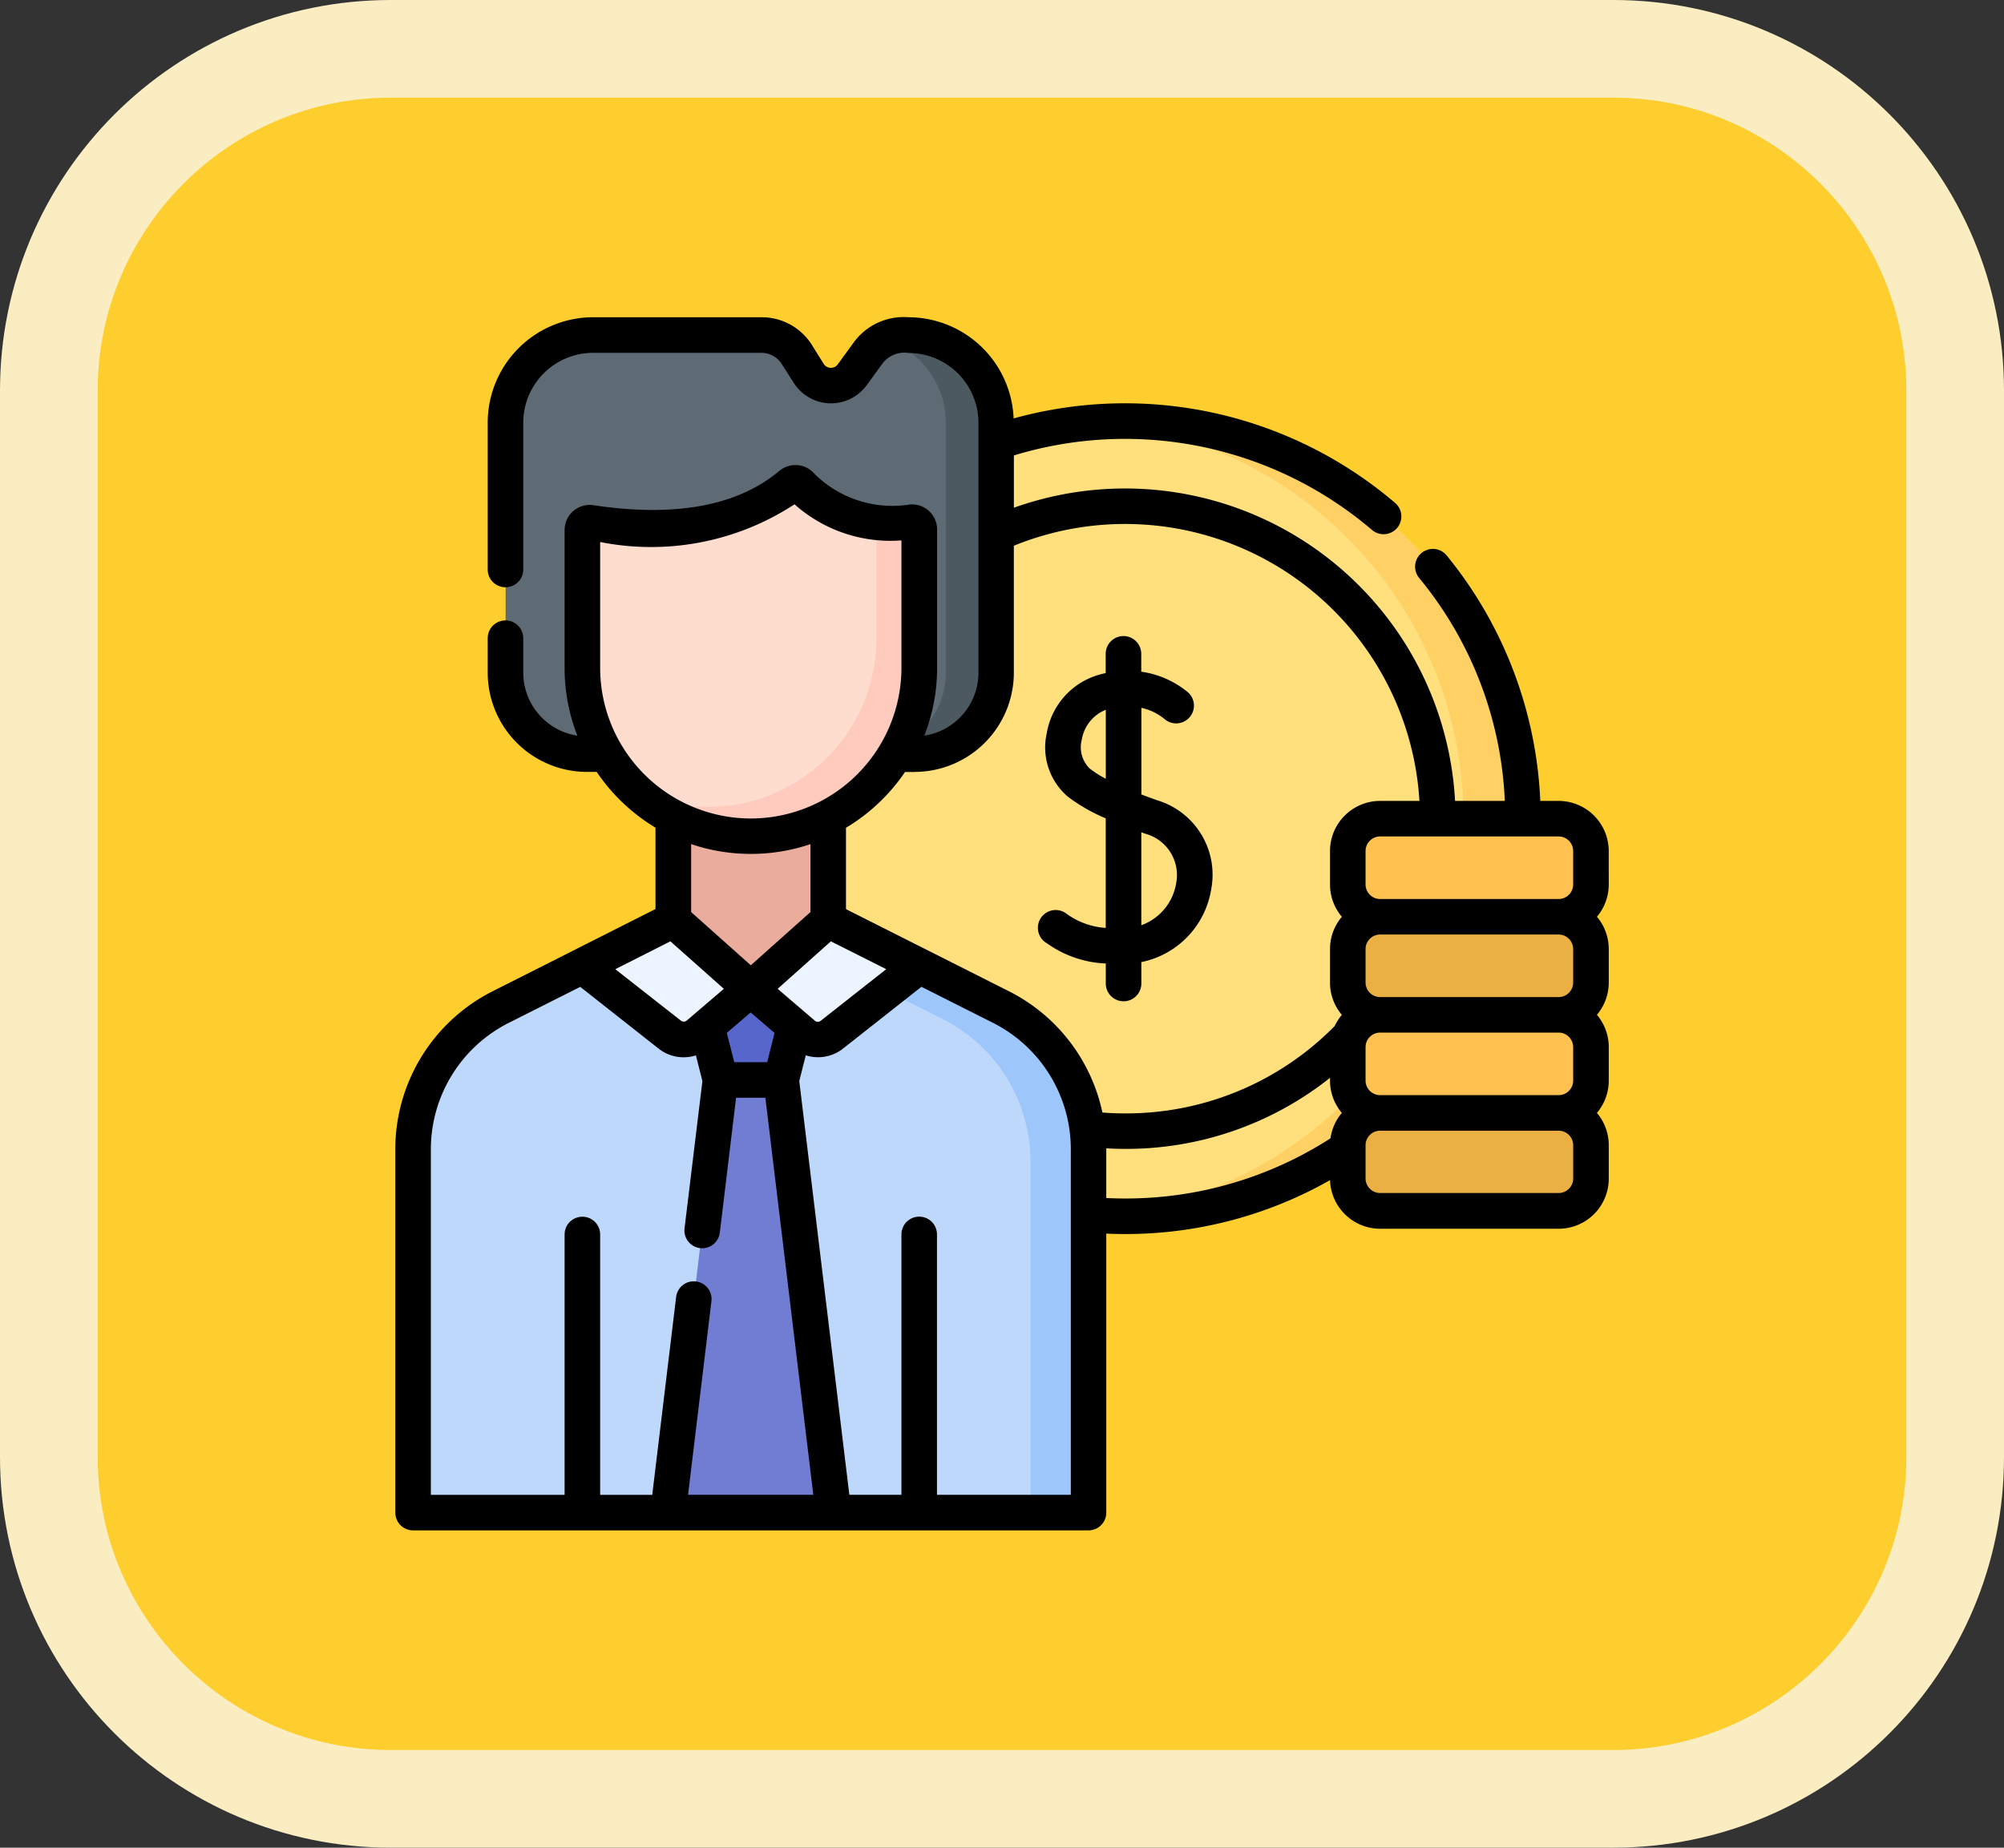 <svg xmlns="http://www.w3.org/2000/svg" width="61.554" height="56.767" viewBox="0 0 61.554 56.767">
  <rect x="0" y="0" width="61.554" height="56.767" fill="#333333" stroke="none"/>
  <g id="_30" data-name="30" transform="translate(-334.621 -1399.423)">
    <g id="Trazado_875381" data-name="Trazado 875381" transform="translate(334.621 1399.423)" fill="#fece2f">
      <path d="M 49.554 55.267 L 12 55.267 C 6.21 55.267 1.5 50.556 1.5 44.767 L 1.5 12 C 1.5 6.21 6.21 1.5 12 1.5 L 49.554 1.5 C 55.344 1.5 60.054 6.21 60.054 12 L 60.054 44.767 C 60.054 50.556 55.344 55.267 49.554 55.267 Z" stroke="none"/>
      <path d="M 12 3 C 7.037 3 3 7.037 3 12 L 3 44.767 C 3 49.729 7.037 53.767 12 53.767 L 49.554 53.767 C 54.517 53.767 58.554 49.729 58.554 44.767 L 58.554 12 C 58.554 7.037 54.517 3 49.554 3 L 12 3 M 12 0 L 49.554 0 C 56.182 0 61.554 5.373 61.554 12 L 61.554 44.767 C 61.554 51.394 56.182 56.767 49.554 56.767 L 12 56.767 C 5.373 56.767 -3.814697265625e-06 51.394 -3.814697265625e-06 44.767 L -3.814697265625e-06 12 C -3.814697265625e-06 5.373 5.373 0 12 0 Z" stroke="none" fill="#faedc1"/>
    </g>
    <g id="economic_5155998" transform="translate(346.755 1409.17)">
      <circle id="Elipse_11527" data-name="Elipse 11527" cx="12.215" cy="12.215" r="12.215" transform="translate(10.213 3.191)" fill="#ffe07d"/>
      <path id="Trazado_875381-2" data-name="Trazado 875381" d="M296.372,43.831q-.46,0-.912.034a12.215,12.215,0,0,1,0,24.362q.452.033.912.034a12.215,12.215,0,1,0,0-24.43Z" transform="translate(-273.944 -40.64)" fill="#ffd064"/>
      <path id="Trazado_875382" data-name="Trazado 875382" d="M20.26,254.4H15.5l-5.289,2.666a4.92,4.92,0,0,0-2.705,4.394v11.147H28.255V261.458a4.921,4.921,0,0,0-2.705-4.394Z" transform="translate(-6.955 -235.879)" fill="#bed8fb"/>
      <path id="Trazado_875383" data-name="Trazado 875383" d="M118,257.065,112.71,254.4h-4.757l-.736.371h3.713l5.289,2.666a4.92,4.92,0,0,1,2.705,4.394v10.776h1.78V261.459A4.921,4.921,0,0,0,118,257.065Z" transform="translate(-99.405 -235.88)" fill="#9dc6fb"/>
      <path id="Trazado_875384" data-name="Trazado 875384" d="M117.329,185.191h4.757v7.727h-4.757Z" transform="translate(-108.781 -171.71)" fill="#eaac9d"/>
      <path id="Trazado_875385" data-name="Trazado 875385" d="M130.155,286.353h-1.869l-.7-2.789h3.263Z" transform="translate(-118.294 -262.922)" fill="#5766cb"/>
      <path id="Trazado_875386" data-name="Trazado 875386" d="M81.735,254.4l2.378,2.123L82.5,257.9a.689.689,0,0,1-.874.018l-2.683-2.114Z" transform="translate(-73.186 -235.879)" fill="#ecf4ff"/>
      <path id="Trazado_875387" data-name="Trazado 875387" d="M152.379,254.4,150,256.521l1.616,1.382a.689.689,0,0,0,.874.018l2.683-2.114Z" transform="translate(-139.074 -235.879)" fill="#ecf4ff"/>
      <path id="Trazado_875388" data-name="Trazado 875388" d="M116.73,321.876H118.6l1.6,13.3h-5.078Z" transform="translate(-106.738 -298.445)" fill="#707dd3"/>
      <path id="Trazado_875389" data-name="Trazado 875389" d="M57.647,8.046l-.5.687a.809.809,0,0,1-1.337-.039l-.375-.587a1.282,1.282,0,0,0-1.08-.592H49.188A2.692,2.692,0,0,0,46.5,10.207v7.681a2.5,2.5,0,0,0,2.5,2.5H59.062a2.5,2.5,0,0,0,2.5-2.5V10.207a2.692,2.692,0,0,0-2.692-2.692h-.188a1.282,1.282,0,0,0-1.039.531Z" transform="translate(-43.104 -6.968)" fill="#5e6b75"/>
      <g id="Grupo_1101648" data-name="Grupo 1101648" transform="translate(14.417 0.547)">
        <path id="Trazado_875390" data-name="Trazado 875390" d="M199.293,7.515H199.1a1.281,1.281,0,0,0-.547.123,2.693,2.693,0,0,1,1.885,2.568v7.681a2.5,2.5,0,0,1-2.5,2.5h1.542a2.5,2.5,0,0,0,2.5-2.5V10.207A2.691,2.691,0,0,0,199.293,7.515Z" transform="translate(-197.939 -7.515)" fill="#4d5961"/>
      </g>
      <path id="Trazado_875391" data-name="Trazado 875391" d="M84.113,80.792A5.173,5.173,0,0,1,78.94,75.62v-4.23a.225.225,0,0,1,.258-.223c2.61.393,4.686.042,6.142-1.172a.225.225,0,0,1,.311.024,3.933,3.933,0,0,0,3.393,1.129.226.226,0,0,1,.242.225V75.62A5.173,5.173,0,0,1,84.113,80.792Z" transform="translate(-73.186 -64.851)" fill="#ffddce"/>
      <g id="Grupo_1101649" data-name="Grupo 1101649" transform="translate(7.397 6.281)">
        <path id="Trazado_875392" data-name="Trazado 875392" d="M109.973,86.293a6.017,6.017,0,0,1-1.074-.014v3.592a5.174,5.174,0,0,1-7.386,4.676,5.172,5.172,0,0,0,8.7-3.78V86.518A.226.226,0,0,0,109.973,86.293Z" transform="translate(-101.512 -86.279)" fill="#ffcbbe"/>
      </g>
      <g id="Grupo_1101650" data-name="Grupo 1101650" transform="translate(29.264 15.406)">
        <path id="Trazado_875393" data-name="Trazado 875393" d="M408.378,338.829H402.9a.994.994,0,0,1-.994-.994V336.81a.994.994,0,0,1,.994-.994h5.482a.994.994,0,0,1,.994.994v1.026A.994.994,0,0,1,408.378,338.829Z" transform="translate(-401.903 -326.776)" fill="#ebb044"/>
        <path id="Trazado_875394" data-name="Trazado 875394" d="M408.378,297.434H402.9a.994.994,0,0,1-.994-.994v-1.026a.994.994,0,0,1,.994-.994h5.482a.994.994,0,0,1,.994.994v1.026A.994.994,0,0,1,408.378,297.434Z" transform="translate(-401.903 -288.394)" fill="#ffc250"/>
        <path id="Trazado_875395" data-name="Trazado 875395" d="M408.378,256.04H402.9a.994.994,0,0,1-.994-.994v-1.026a.994.994,0,0,1,.994-.994h5.482a.994.994,0,0,1,.994.994v1.026A.994.994,0,0,1,408.378,256.04Z" transform="translate(-401.903 -250.014)" fill="#ebb044"/>
        <path id="Trazado_875396" data-name="Trazado 875396" d="M408.378,214.645H402.9a.994.994,0,0,1-.994-.994v-1.026a.994.994,0,0,1,.994-.994h5.482a.994.994,0,0,1,.994.994v1.026A.994.994,0,0,1,408.378,214.645Z" transform="translate(-401.903 -211.632)" fill="#ffc250"/>
      </g>
      <g id="Grupo_1101651" data-name="Grupo 1101651" transform="translate(0.008 0)">
        <path id="Trazado_875397" data-name="Trazado 875397" d="M271.449,143.981a3.343,3.343,0,0,0,1.835.64v.615a.546.546,0,1,0,1.092,0v-.658a2.721,2.721,0,0,0,2.145-2.234,2.388,2.388,0,0,0-1.644-2.733c-.165-.058-.333-.119-.5-.183v-2.662a1.711,1.711,0,0,1,.7.335.546.546,0,0,0,.737-.806,2.869,2.869,0,0,0-1.441-.639v-.549a.546.546,0,1,0-1.092,0v.591q-.128.028-.261.068a2.26,2.26,0,0,0-1.548,1.773,1.989,1.989,0,0,0,.651,1.96,5.382,5.382,0,0,0,1.159.663v3.366a2.3,2.3,0,0,1-1.237-.46.546.546,0,0,0-.6.914Zm1.35-5.342a.912.912,0,0,1-.251-.9,1.19,1.19,0,0,1,.736-.912v2.119A3.412,3.412,0,0,1,272.8,138.639Zm1.714,2a1.313,1.313,0,0,1,.931,1.522,1.652,1.652,0,0,1-1.069,1.285v-2.856Z" transform="translate(-251.461 -124.766)"/>
        <path id="Trazado_875398" data-name="Trazado 875398" d="M37.279,16.4a1.541,1.541,0,0,0-1.54-1.54h-.562A12.794,12.794,0,0,0,32.3,7.317a.546.546,0,1,0-.844.693,11.528,11.528,0,0,1,2.631,6.85H32.559A10.153,10.153,0,0,0,19.008,5.852V4.246a11.689,11.689,0,0,1,11,2.289.546.546,0,0,0,.71-.83A12.783,12.783,0,0,0,19,3.109,3.241,3.241,0,0,0,15.77,0,1.9,1.9,0,0,0,14.1.758l-.5.687a.26.26,0,0,1-.22.109.257.257,0,0,1-.214-.121L12.8.845A1.819,1.819,0,0,0,11.255,0H6.084A3.241,3.241,0,0,0,2.846,3.239V7.75a.546.546,0,1,0,1.092,0V3.239A2.148,2.148,0,0,1,6.084,1.093h5.171a.733.733,0,0,1,.62.34l.375.587a1.355,1.355,0,0,0,2.239.065l.5-.687a.846.846,0,0,1,.785-.3,2.148,2.148,0,0,1,2.146,2.146V10.92a1.96,1.96,0,0,1-1.664,1.935,5.69,5.69,0,0,0,.394-2.086V6.52a.772.772,0,0,0-.826-.769,3.4,3.4,0,0,1-2.95-.95A.769.769,0,0,0,11.8,4.724C10.516,5.8,8.595,6.151,6.093,5.775a.771.771,0,0,0-.885.763v4.23A5.69,5.69,0,0,0,5.6,12.855,1.96,1.96,0,0,1,3.938,10.92V9.861a.546.546,0,0,0-1.092,0V10.92A3.053,3.053,0,0,0,5.9,13.969h.294A5.764,5.764,0,0,0,8,15.682v2.5L3.014,20.7A5.439,5.439,0,0,0,.008,25.579V36.726a.546.546,0,0,0,.546.546H21.3a.546.546,0,0,0,.546-.546V28.154c.194.009.389.013.582.013a12.707,12.707,0,0,0,6.291-1.656,1.542,1.542,0,0,0,1.539,1.494H35.74a1.541,1.541,0,0,0,1.54-1.54V25.44a1.533,1.533,0,0,0-.364-.994,1.533,1.533,0,0,0,.364-.994V22.426a1.533,1.533,0,0,0-.364-.994,1.533,1.533,0,0,0,.364-.994V19.413a1.533,1.533,0,0,0-.364-.994,1.533,1.533,0,0,0,.364-.994Zm-1.092,0v1.026a.448.448,0,0,1-.448.448H30.258a.448.448,0,0,1-.448-.448V16.4a.448.448,0,0,1,.448-.448H35.74A.448.448,0,0,1,36.187,16.4Zm0,3.013v1.026a.448.448,0,0,1-.448.448H30.258a.448.448,0,0,1-.448-.448V19.413a.448.448,0,0,1,.448-.448H35.74A.448.448,0,0,1,36.187,19.413Zm0,3.013v1.026a.448.448,0,0,1-.448.448H30.258a.448.448,0,0,1-.448-.448V22.426a.448.448,0,0,1,.448-.448H35.74A.448.448,0,0,1,36.187,22.426ZM15.958,13.969a3.053,3.053,0,0,0,3.049-3.049v-3.9A9.059,9.059,0,0,1,31.465,14.86H30.258a1.541,1.541,0,0,0-1.54,1.54v1.026a1.533,1.533,0,0,0,.364.994,1.533,1.533,0,0,0-.364.994v1.026a1.533,1.533,0,0,0,.364.994,1.545,1.545,0,0,0-.219.341,8.983,8.983,0,0,1-6.436,2.686c-.234,0-.469-.009-.7-.027A5.436,5.436,0,0,0,18.84,20.7l-4.989-2.515v-2.5a5.764,5.764,0,0,0,1.813-1.713h.294Zm-7.5,5.205L10.1,20.633l-1.141.976a.143.143,0,0,1-.181,0L6.765,20.03Zm1.732,2.813.733-.627.733.627-.224.9H10.419Zm1.562-1.354,1.635-1.459,1.7.856-2.01,1.584a.143.143,0,0,1-.181,0ZM6.3,10.769V6.906a8.042,8.042,0,0,0,5.97-1.159,4.43,4.43,0,0,0,3.284,1.109v3.912A4.632,4.632,0,0,1,10.927,15.4h0A4.632,4.632,0,0,1,6.3,10.769Zm4.627,5.719a5.7,5.7,0,0,0,1.832-.3v2.088L10.927,19.91,9.095,18.275V16.187A5.7,5.7,0,0,0,10.927,16.488ZM1.1,25.579a4.353,4.353,0,0,1,2.405-3.906l2.184-1.1,2.41,1.9a1.239,1.239,0,0,0,1.142.205l.2.79L8.891,28a.546.546,0,0,0,1.084.131l.5-4.152h.9l1.472,12.2H9l.717-5.94a.546.546,0,1,0-1.084-.131L7.9,36.181H6.3v-8a.546.546,0,1,0-1.092,0v8H1.1Zm19.654,10.6H16.646v-8a.546.546,0,1,0-1.092,0v8h-1.6L12.416,23.466l.2-.79a1.238,1.238,0,0,0,1.142-.205l2.41-1.9,2.184,1.1a4.353,4.353,0,0,1,2.405,3.906v10.6Zm1.092-9.12V25.579q0-.022,0-.045c.194.011.389.017.582.017a10.056,10.056,0,0,0,6.29-2.183v.084a1.533,1.533,0,0,0,.364.994,1.534,1.534,0,0,0-.35.781,11.614,11.614,0,0,1-6.3,1.848C22.234,27.075,22.04,27.07,21.846,27.061Zm14.342-.6a.448.448,0,0,1-.448.448H30.258a.448.448,0,0,1-.448-.448V25.44a.448.448,0,0,1,.448-.448H35.74a.448.448,0,0,1,.448.448Z" transform="translate(-0.008 0)"/>
      </g>
    </g>
  </g>
</svg>

